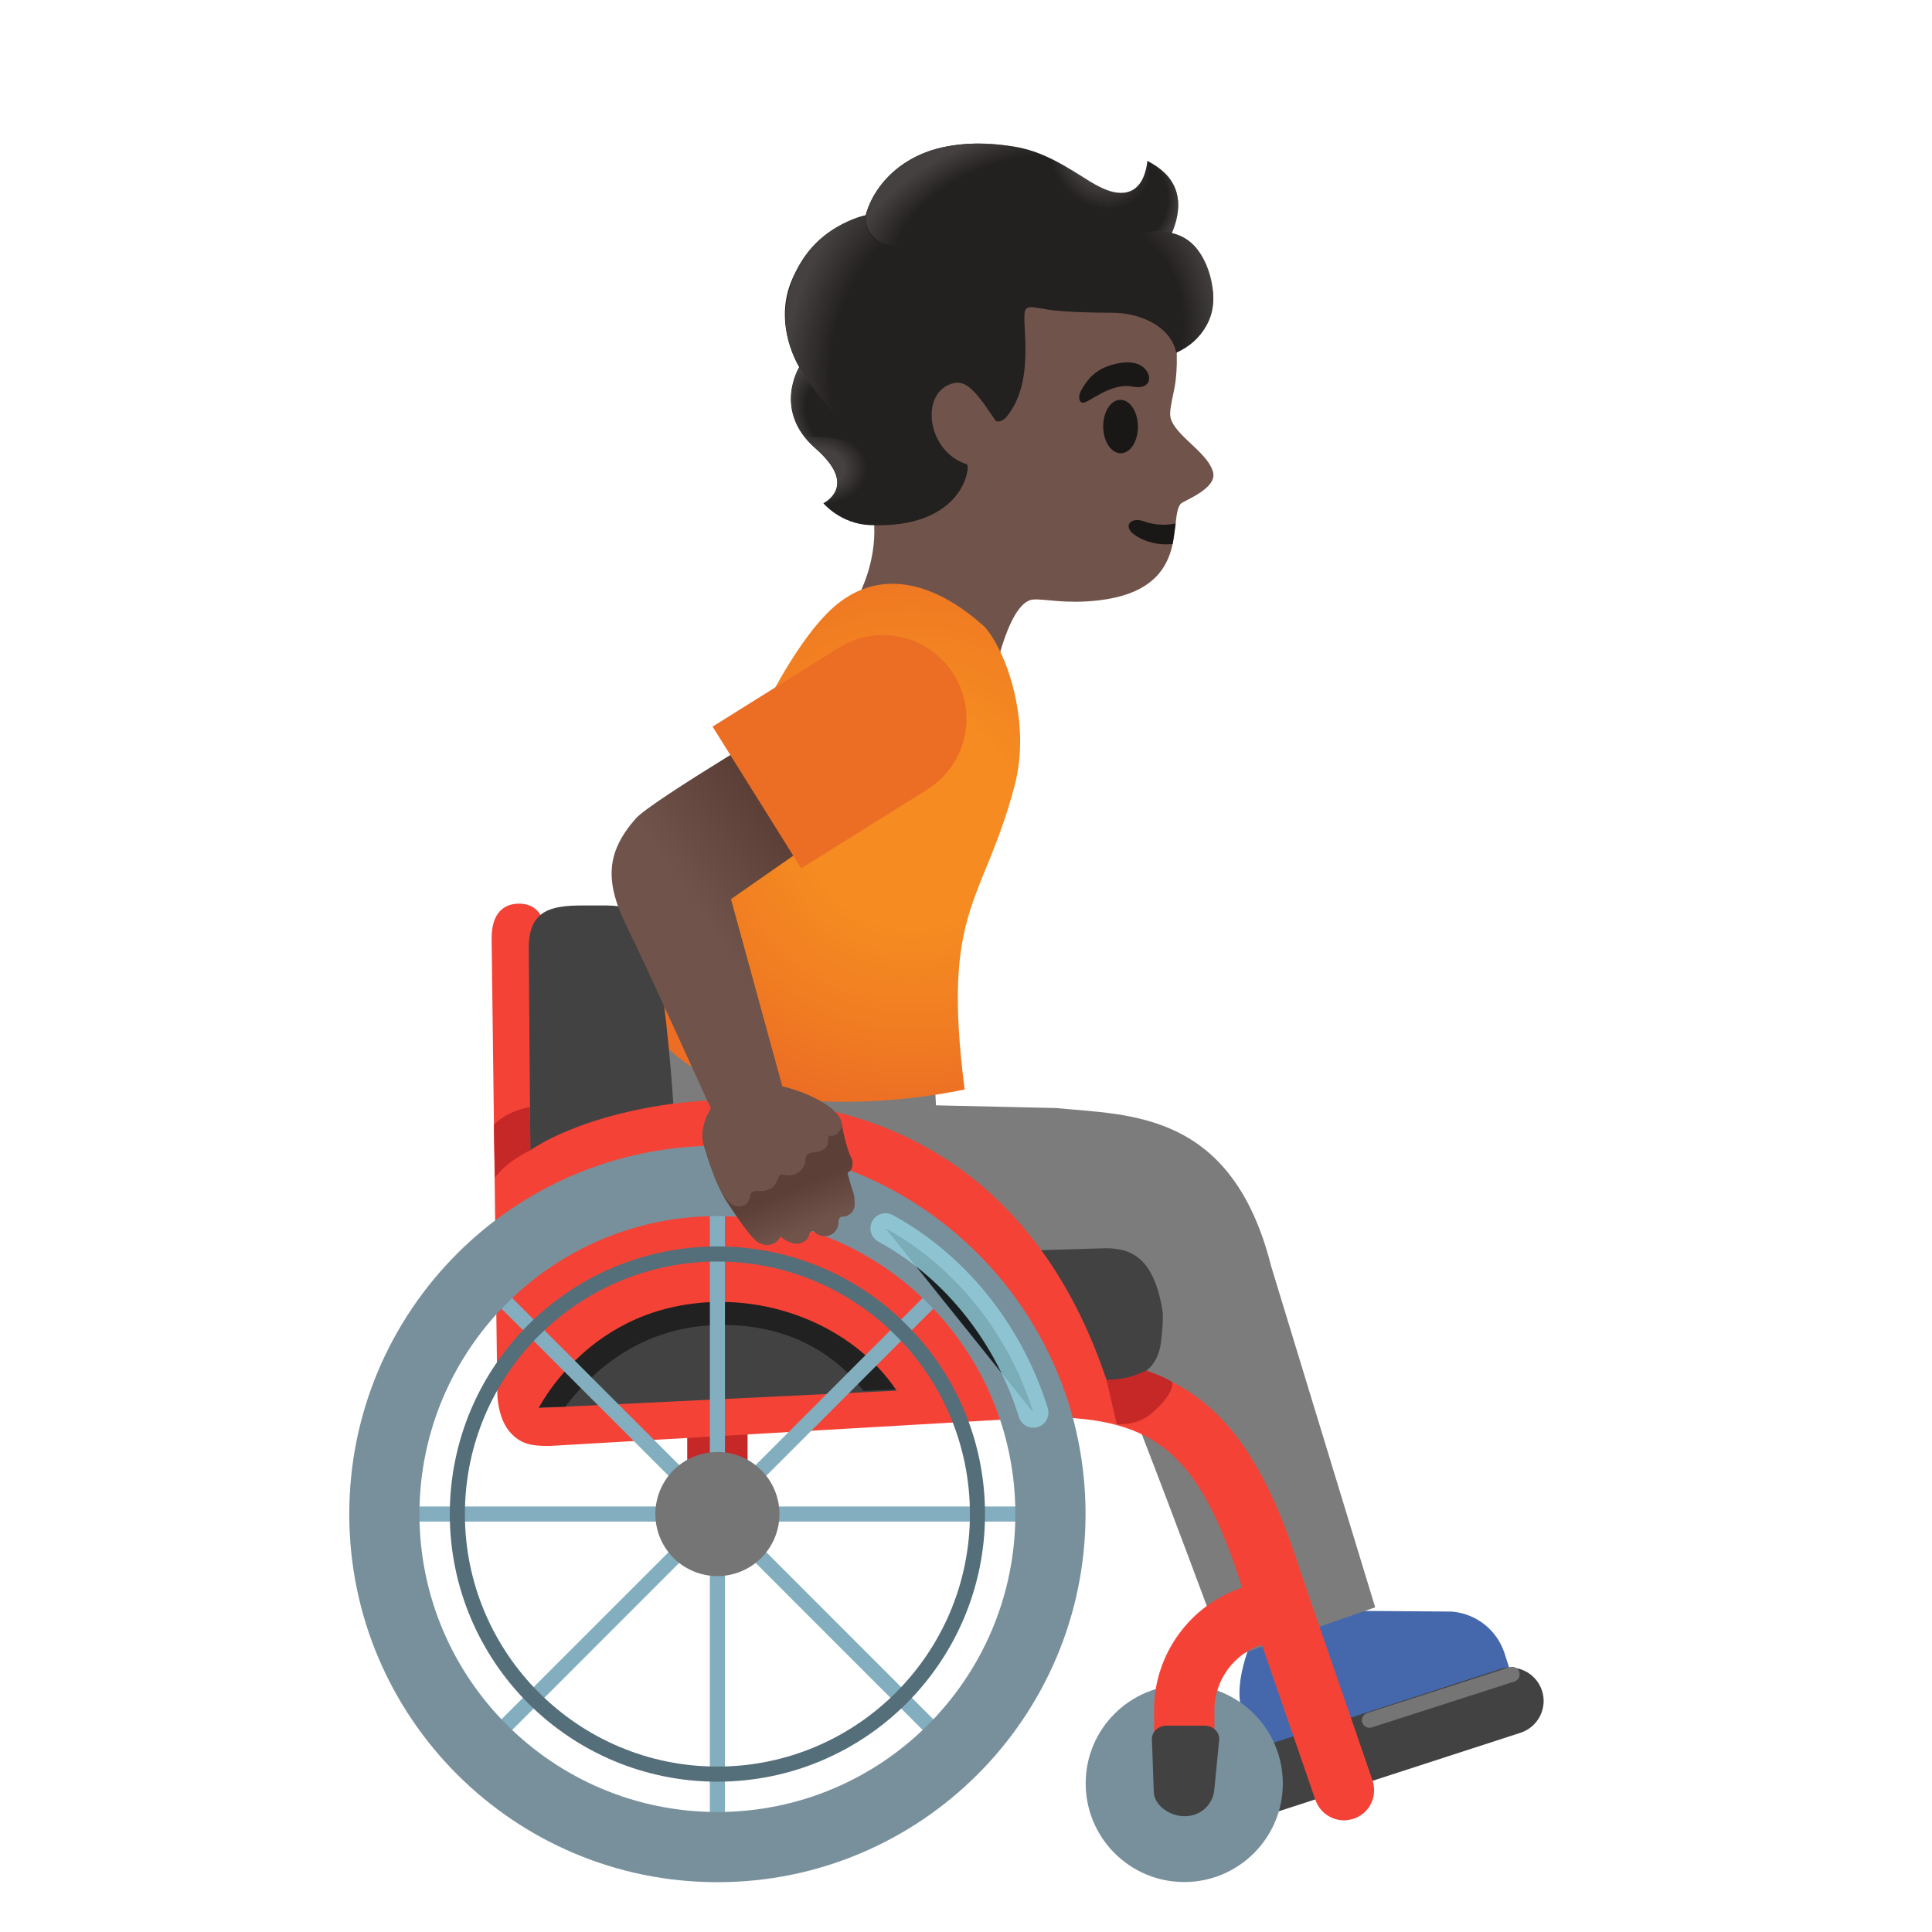 <svg xmlns="http://www.w3.org/2000/svg" xmlns:xlink="http://www.w3.org/1999/xlink" width="128" height="128" viewBox="0 0 128 128"><path fill="#70534A" d="M55.41 18.83c2.37-4.24 8-7.71 12.82-7.14c5.4.64 8.46 4.37 9.44 9.23c.36 1.76.38 3.53.14 4.8c-.03.15-.28 1.26-.28 1.6c-.14 1.33 2.47 2.52 2.84 3.97c.28 1.09-1.98 1.89-2.15 2.09c-.85 1.02.78 5.69-5.47 6.4c-2.18.25-3.54-.12-4.3-.06c-1.8.15-2.8 6.11-2.8 6.11l-9.21-5.57s3.07-4.51.39-9.14c-2.59-3.68-2.94-9.56-1.42-12.29"/><path fill="#1A1717" d="M77.69 36.04c-.87.09-1.74-.08-2.5-.59c-.83-.56-.31-1.25.63-.9c.57.21 1.36.29 2.07.13zm-4.6-7.76c-.01-.98.49-1.78 1.13-1.79s1.16.78 1.17 1.75c.01.98-.49 1.78-1.13 1.79c-.63.01-1.16-.77-1.17-1.75m1.92-2.67c1.15.22 1.34-.55.91-1.1c-.32-.41-1.03-.71-2.31-.32c-1.21.36-1.64 1.12-1.93 1.59c-.29.46-.21.89.08.9c.39 0 1.83-1.34 3.25-1.07"/><path fill="#232020" d="M52.41 18.68c1.51-3.77 4.94-4.42 4.94-4.42s1.31-5.87 9.82-4.55c2.61.41 4.28 2.04 5.83 2.76c1.34.62 2.75.48 3.02-1.81c1.79.93 2.58 2.37 1.61 4.78c1.7.4 2.32 1.87 2.67 3.55c.39 1.87-.63 3.61-2.37 4.38c-.39-1.85-2.55-2.66-4.26-2.65c-1.5 0-3.27-.06-4.19-.2s-1.26-.27-1.5-.06c-.46.41.77 4.61-1.26 7.11c-.4.5-.74.32-.74.32l-.82-1.18c-.62-.81-1.19-1.5-1.96-1.33c-2.28.51-1.86 4.51.85 5.38c.27.09-.18 4.3-6.43 4.03c-1.95-.09-3.07-1.45-3.07-1.45s2.38-1.11-.52-3.63c-2.87-2.49-1.08-5.39-1.08-5.39s-1.71-2.72-.54-5.64"/><radialGradient id="notoPersonInManualWheelchairFacingRightDarkSkinTone0" cx="-874.788" cy="702.462" r="1" gradientTransform="matrix(-2.884 13.183 9.781 2.14 -9331.572 10052.612)" gradientUnits="userSpaceOnUse"><stop offset=".699" stop-color="#444140" stop-opacity="0"/><stop offset="1" stop-color="#444140"/></radialGradient><path fill="url(#notoPersonInManualWheelchairFacingRightDarkSkinTone0)" d="M55.55 27.83c-1.7-2.24-4.98-5.18-2.79-9.88c.86-1.84 2.51-3.14 4.58-3.68c0 0-.04.7.33 1.28c.47.75 1.68.78 1.68.78c-3.84 4.67-3.52 7.63-3.8 11.5"/><radialGradient id="notoPersonInManualWheelchairFacingRightDarkSkinTone1" cx="-1074.666" cy="799.796" r="1" gradientTransform="matrix(-3.159 1.418 1.681 3.746 -4666.366 -1462.291)" gradientUnits="userSpaceOnUse"><stop offset=".58" stop-color="#444140"/><stop offset="1" stop-color="#444140" stop-opacity="0"/></radialGradient><path fill="url(#notoPersonInManualWheelchairFacingRightDarkSkinTone1)" d="M69.23 10.31c.77.3 2.27 1.26 2.57 1.45c.34.22 1.66 1.12 2.65 1.01c1.44-.15 1.52-1.86 1.58-2.12c.21.89.43 4.8-2.51 4.82c-1.73.01-2.68-1.58-3.22-2.89c-.2-.47-.99-2.08-1.07-2.27"/><radialGradient id="notoPersonInManualWheelchairFacingRightDarkSkinTone2" cx="-1194.48" cy="713.618" r="1" gradientTransform="matrix(-3.085 -.217 -.266 3.774 -3420.026 -2939.115)" gradientUnits="userSpaceOnUse"><stop offset=".702" stop-color="#444140" stop-opacity="0"/><stop offset="1" stop-color="#444140"/></radialGradient><path fill="url(#notoPersonInManualWheelchairFacingRightDarkSkinTone2)" d="M77.64 15.44s-.95-.3-2.21.14c1.23-.88.61-4.91.61-4.91c.24.14 3.08 1.33 1.6 4.77"/><radialGradient id="notoPersonInManualWheelchairFacingRightDarkSkinTone3" cx="-1029.499" cy="670.515" r="1" gradientTransform="matrix(-5.996 .892 1.351 9.081 -7004.126 -5149.765)" gradientUnits="userSpaceOnUse"><stop offset=".598" stop-color="#444140" stop-opacity="0"/><stop offset="1" stop-color="#444140"/></radialGradient><path fill="url(#notoPersonInManualWheelchairFacingRightDarkSkinTone3)" d="M77.64 15.44c1.92.44 2.61 2.56 2.72 3.84c.06.72 0 1.5-.35 2.14c-.77 1.43-1.75 1.77-2.07 1.95l-2.52-7.79c.61-.17 1.04-.41 2.22-.14"/><radialGradient id="notoPersonInManualWheelchairFacingRightDarkSkinTone4" cx="-835.975" cy="476.382" r="1" gradientTransform="matrix(10.008 -4.209 -2.365 -5.625 9559.543 -823.726)" gradientUnits="userSpaceOnUse"><stop offset=".699" stop-color="#444140" stop-opacity="0"/><stop offset="1" stop-color="#444140"/></radialGradient><path fill="url(#notoPersonInManualWheelchairFacingRightDarkSkinTone4)" d="M62.01 9.87c-2.54.69-4.22 2.63-4.63 4.35c-.12.51.1 4.75 9.12-.62c3.35-2 3.07-3.12 2.69-3.29c-1.32-.6-4.34-1.21-7.18-.44"/><radialGradient id="notoPersonInManualWheelchairFacingRightDarkSkinTone5" cx="-624.447" cy="409.276" r="1" gradientTransform="matrix(3.3 -.015 -.011 -2.448 2119.33 1023.598)" gradientUnits="userSpaceOnUse"><stop offset=".538" stop-color="#444140"/><stop offset="1" stop-color="#444140" stop-opacity="0"/></radialGradient><path fill="url(#notoPersonInManualWheelchairFacingRightDarkSkinTone5)" d="M58.18 32.01c.49-3.44-4.89-3.08-4.89-3.08s.31.36.85.87c.76.71 1.24 1.33 1.33 2c.13 1.02-.91 1.53-.91 1.53s2.81.83 3.62-1.32"/><radialGradient id="notoPersonInManualWheelchairFacingRightDarkSkinTone6" cx="-1110.427" cy="498.185" r="1" gradientTransform="matrix(-2.945 -3.288 -2.439 2.185 -1999.114 -4711.84)" gradientUnits="userSpaceOnUse"><stop offset=".699" stop-color="#444140" stop-opacity="0"/><stop offset="1" stop-color="#444140"/></radialGradient><path fill="url(#notoPersonInManualWheelchairFacingRightDarkSkinTone6)" d="M52.96 24.32s2.15 3.44 2.85 3.68c.84.28-1.77 1.71-1.77 1.71s-2.78-2.1-1.08-5.39"/><path fill="#4568AD" d="M84.57 116.74c-.6.19-1.25-.14-1.44-.74l-.85-2.67c-.58-1.81.59-4.47.59-4.47l6.64-2.14l6.61.05c1.63.1 3.04 1.19 3.55 2.74l.39 1.2a1 1 0 0 1-.65 1.26z"/><path fill="#7C7C7C" d="m44.86 67.06l17.02 3.62l.13 2.55l7.94.18c4.88.48 11.67.17 14.27 10.49l6.89 22.59l-9.85 3.43s-7.9-21.46-8.4-21.43c-.5.02-15.14.81-24.77-.5c-9.6-1.29-3.23-20.93-3.23-20.93"/><radialGradient id="notoPersonInManualWheelchairFacingRightDarkSkinTone7" cx="-946.245" cy="613.847" r="1" gradientTransform="scale(-19.484 19.484)rotate(-18.161 -2386.33 -2642.209)" gradientUnits="userSpaceOnUse"><stop offset=".367" stop-color="#F58B21"/><stop offset=".697" stop-color="#F17E22"/><stop offset="1" stop-color="#EC6E24"/></radialGradient><path fill="url(#notoPersonInManualWheelchairFacingRightDarkSkinTone7)" d="M63.91 72.18c-1.55-12.08 1.22-12.23 3.31-20.12c1.06-4-.37-8.61-1.95-10.5c-3.47-3.15-7.2-3.97-10.19-1.2c-5.89 5.48-12.5 26.92-12.5 26.92c4.71 8.68 21.33 4.9 21.33 4.9"/><path fill="#C62828" d="M45.53 93.17h4v7.14h-4z"/><path fill="#424242" d="m84.76 119.99l15.98-5.19c1.16-.38 1.8-1.63 1.42-2.79a2.216 2.216 0 0 0-2.79-1.42l-15.98 5.19c-1.16.38-1.8 1.63-1.42 2.79s1.63 1.8 2.79 1.42"/><path fill="#78909C" d="M78.46 111.63c3.61 0 6.53 2.93 6.53 6.53c0 3.61-2.93 6.53-6.53 6.53c-3.61 0-6.53-2.93-6.53-6.53c-.01-3.6 2.92-6.53 6.53-6.53"/><path fill="#F44336" d="M34.38 59.87c1.81 0 1.81 1.94 1.81 2.59l.25 29.21l32.67-1.77c9.36 0 13.66 3.58 17.04 14.18l4.78 13.87c.17.5.14 1.05-.09 1.53s-.64.84-1.15 1.01c-.21.07-.43.11-.65.11c-.85 0-1.61-.54-1.89-1.35l-3.55-10.29c-1.84.6-3.14 2.35-3.14 4.32v4.88c0 1.1-.9 2-2 2s-2-.9-2-2v-4.88c0-3.68 2.38-6.94 5.84-8.1c-2.84-8.85-5.68-11.28-13.07-11.29L36.38 95.8c-1.25 0-1.92-.14-2.63-.96c-.79-.95-.8-2.47-.8-2.48l-.38-30.19c0-2 1.13-2.3 1.81-2.3"/><path fill="#424242" d="M78.48 120.33c.99 0 1.8-.66 1.96-1.65l.33-3.35c.08-.53-.37-1-.95-1h-2.54c-.57 0-1.01.45-.96.97l.12 3.39c0 .9 1.05 1.64 2.04 1.64M35.03 62.84c0-2.46 1.34-2.85 3.55-2.85h1.64c2.31.03 2.69 1.07 3.11 2.57c.75 2.67 2.18 16.77 1.07 20.67c-.03.1-.08.22-.12.32l28.96-.85c1.73 0 3.19.63 3.77 4.09c0 0 .11.44-.09 2.12s-1.31 2.44-2.76 2.51L35.32 93.3l.05-.13c-.06.05-.1.08-.1.08z"/><path fill="#212121" d="M57.21 92.15c-2.22-2.9-5.67-4.56-10.02-4.35c-5.04.23-8.15 3.31-9.74 5.4l-3.4.07c-.07-3.89-.26-13.9-.26-13.9c2.54-4.26 29.74-11.62 38.87 12.08z"/><path fill="#F44336" d="m35.34 93.95l-1.81-.56c0-2.09.26-15.91.26-15.91c2.67-4.46 31.97-12.63 40.07 15.72l-5.24-.02l-8.37.49c-2.02-4.53-7.42-7.66-13.19-7.4c-8.58.4-11.72 7.68-11.72 7.68"/><radialGradient id="notoPersonInManualWheelchairFacingRightDarkSkinTone8" cx="-1703.71" cy="1034.204" r="1" gradientTransform="matrix(-1.107 0 0 1.107 -1837.967 -1044.247)" gradientUnits="userSpaceOnUse"><stop offset="0" stop-color="#78909C"/><stop offset=".562" stop-color="#617A86"/><stop offset="1" stop-color="#546E7A"/></radialGradient><path fill="url(#notoPersonInManualWheelchairFacingRightDarkSkinTone8)" d="M47.53 101.41c.61 0 1.11-.5 1.11-1.11s-.5-1.11-1.11-1.11s-1.11.5-1.11 1.11s.5 1.11 1.11 1.11"/><path fill="#82AEC0" d="M47.53 99.7c-.33 0-.61.27-.61.61c0 .33.27.61.61.61s.61-.27.61-.61s-.28-.61-.61-.61m0-1a1.609 1.609 0 1 1 0 3.22a1.609 1.609 0 1 1 0-3.22"/><path stroke="#82AEC0" stroke-linecap="round" stroke-miterlimit="10" d="M47.53 79.6v41.42M32.89 85.66l29.28 29.29m-29.28 0l29.28-29.29m6.07 14.65H26.82"/><path fill="#78909C" d="M47.53 75.91c13.47 0 24.39 10.92 24.39 24.39S61 124.7 47.53 124.7s-24.39-10.92-24.39-24.39s10.92-24.4 24.39-24.4m0 44.14c10.9 0 19.74-8.84 19.74-19.74s-8.84-19.74-19.74-19.74s-19.74 8.84-19.74 19.74s8.84 19.74 19.74 19.74"/><path fill="#546E7A" d="M47.53 83.58c-9.22 0-16.73 7.5-16.73 16.73s7.5 16.73 16.73 16.73s16.73-7.5 16.73-16.73s-7.51-16.73-16.73-16.73m0-1c9.79 0 17.73 7.94 17.73 17.73s-7.94 17.73-17.73 17.73s-17.73-7.94-17.73-17.73s7.94-17.73 17.73-17.73"/><path fill="#757575" d="M47.53 104.42a4.11 4.11 0 1 1 0-8.22a4.11 4.11 0 0 1 0 8.22"/><path stroke="#757575" stroke-linecap="round" stroke-miterlimit="10" d="m100.18 110.93l-9.45 3.04"/><path fill="#C62828" d="M35.14 76.21s-1.49.66-2.35 1.81l-.07-3.51c.96-.96 2.39-1.17 2.39-1.17zm38.16 15.2l.69 2.95s1.28.12 2.23-.66c1.64-1.35 1.45-2.12 1.45-2.12c-.45-.35-1.73-.78-1.73-.78s-.72.35-1.38.49s-1.26.12-1.26.12"/><path stroke="#94D1E0" stroke-linecap="round" stroke-miterlimit="10" stroke-width="2" d="M68.46 93.59c-1.51-4.89-4.89-9.53-9.79-12.21" opacity=".8"/><linearGradient id="notoPersonInManualWheelchairFacingRightDarkSkinTone9" x1="42.064" x2="54.063" y1="62.922" y2="71.295" gradientTransform="matrix(1 0 0 -1 0 130)" gradientUnits="userSpaceOnUse"><stop offset=".5" stop-color="#70534A"/><stop offset="1" stop-color="#5C4037"/></linearGradient><path fill="url(#notoPersonInManualWheelchairFacingRightDarkSkinTone9)" d="m53.15 47.14l5.16 5.54l-9.88 6.89l3.68 13.42l-4.41 1.78s-5.14-11.34-6.1-13.23c-1.58-3.14-1.44-5.08.53-7.32c1.05-1.18 11.02-7.08 11.02-7.08"/><linearGradient id="notoPersonInManualWheelchairFacingRightDarkSkinTonea" x1="53.764" x2="52.648" y1="48.676" y2="51.281" gradientTransform="matrix(1 0 0 -1 0 130)" gradientUnits="userSpaceOnUse"><stop offset="0" stop-color="#70534A"/><stop offset="1" stop-color="#5C4037"/></linearGradient><path fill="url(#notoPersonInManualWheelchairFacingRightDarkSkinTonea)" d="M47.37 73.49c.23-.18.43-.35.62-.51c.39-.33.76-.64 1.35-1.01c.72-.44 4.15.93 4.93 1.22c.26.1.5.19.72.29c.3.13.53.36.63.63c.04.05.08.11.12.2c.01.04.02.07.02.11c0 .01.25 1.5.65 2.31c.16.31.07.84-.26.96c0 0 .19.77.33 1.16c.17.46.12.61.14.82c.04.36-.1.63-.36.8c-.32.21-.44.08-.59.19s-.1.29-.14.5a.89.89 0 0 1-.77.73c-.62.06-.8-.33-.91-.33c-.2.01-.24.18-.26.31c-.06.28-.36.43-.64.52c-.73.08-1.26-.54-1.28-.44c-.08.37-.72.65-1.09.5c-.31-.13-.5.12-2.35-2.72c-.37-.5-.97-1.84-1.37-3.12l-.19-.61c-.3-.96-.03-1.94.7-2.51"/><linearGradient id="notoPersonInManualWheelchairFacingRightDarkSkinToneb" x1="52.449" x2="54.681" y1="52.205" y2="48.298" gradientTransform="matrix(1 0 0 -1 0 130)" gradientUnits="userSpaceOnUse"><stop offset=".5" stop-color="#70534A"/><stop offset="1" stop-color="#5C4037"/></linearGradient><path fill="url(#notoPersonInManualWheelchairFacingRightDarkSkinToneb)" d="M49.06 71.88c1.76-.67 6.6 1.02 6.72 2.61c.03.36-.46.92-.9.73c0 0 0 .43-.03.53c-.14.54-.76.57-.95.6c-.35.05-.52.13-.53.48c-.01.33-.23.7-.52.87c-.32.18-.57.22-.96.12c-.18-.05-.28.06-.34.24c-.08.25-.28.59-.49.69c-.39.2-.64.16-.92.15c-.18 0-.26.02-.38.16c-.09.12-.08.59-.39.76c-1.39.73-2.2-2.24-2.73-3.97c-.39-1.26.43-3.21 2.42-3.97"/><path fill="#EC6E24" d="m53.08 57.53l-5.87-9.39l8.35-5.22a5.54 5.54 0 0 1 7.63 1.76a5.54 5.54 0 0 1-1.76 7.63z"/></svg>